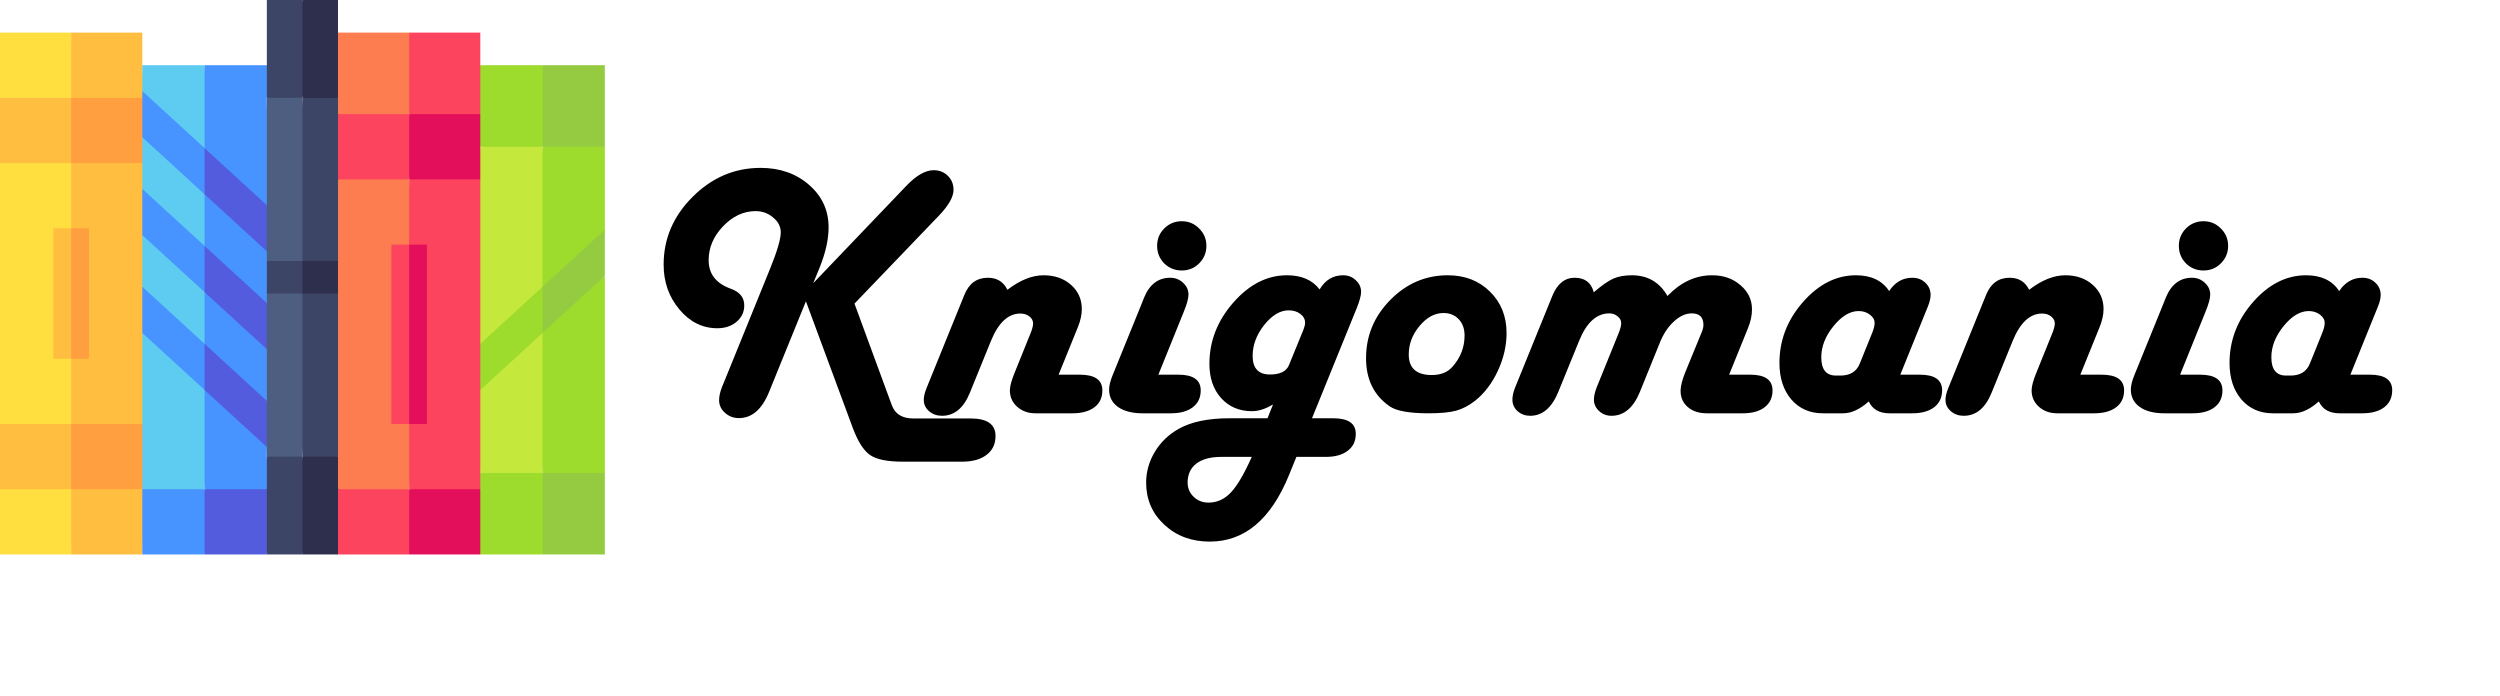 <svg width="248" height="69" viewBox="0 0 248 69" fill="none" xmlns="http://www.w3.org/2000/svg">
<path d="M47.647 14.559L46.471 31.544L47.647 46.912L50.735 48.529L53.824 46.912L55 31.544L53.824 14.559L50.735 13.48L47.647 14.559Z" fill="#C4E83B"/>
<path d="M60 14.559L56.912 12.941L53.824 14.559V46.912L56.912 48.529L60 46.912C60 44.841 60 29.473 60 27.5L58.784 25.739L60 22.785V14.559Z" fill="#9DDB2C"/>
<path d="M47.647 55H53.824L55 50.956L53.824 46.912C51.765 46.912 49.705 46.912 47.647 46.912L46.471 50.956L47.647 55Z" fill="#9DDB2C"/>
<path d="M60 55C60 52.822 60 48.18 60 46.912C57.942 46.912 55.882 46.912 53.824 46.912V55H56.912H60Z" fill="#95CB40"/>
<path d="M47.647 14.559H53.824L56.471 10.515L53.824 6.471C51.765 6.471 49.705 6.471 47.647 6.471L46.471 10.515L47.647 14.559Z" fill="#9DDB2C"/>
<path d="M60 14.559C60 12.381 60 7.739 60 6.471C57.942 6.471 55.882 6.471 53.824 6.471V14.559H60Z" fill="#95CB40"/>
<path d="M47.647 34.109L46.471 36.397L47.647 38.685L53.824 33.024L55 30.735L53.824 28.447C53.127 29.085 48.381 33.436 47.647 34.109Z" fill="#9DDB2C"/>
<path d="M60 22.785C59.304 23.423 54.557 27.774 53.824 28.447V33.024C54.52 32.385 59.266 28.035 60 27.362C60 25.761 60 24.386 60 22.785V22.785Z" fill="#95CB40"/>
<path d="M30 45.294L28.235 46.373L26.471 45.294L25.294 29.118L26.471 9.706L28.235 8.627L30 9.706L31.177 27.5L30 45.294Z" fill="#4D5E80"/>
<path d="M33.529 45.294L31.765 46.373L30 45.294C30 43.318 30 11.682 30 9.706L31.765 8.627L33.529 9.706L34.706 27.5L33.529 45.294Z" fill="#3D4566"/>
<path d="M30 9.706H26.471L25.294 7.98L26.471 6.471V0H30L31.177 4.853L30 9.706Z" fill="#3D4566"/>
<path d="M33.529 9.706H30C30 8.532 30 1.182 30 0H33.529V3.235L34.706 6.201L33.529 9.706Z" fill="#2E2E4D"/>
<path d="M30 29.118C28.766 29.118 27.705 29.118 26.471 29.118L25.294 27.5L26.471 25.882H30L31.177 27.5L30 29.118Z" fill="#3D4566"/>
<path d="M33.529 29.118C32.295 29.118 31.234 29.118 30 29.118C30 27.986 30 27.014 30 25.882H33.529L34.706 27.5L33.529 29.118Z" fill="#2E2E4D"/>
<path d="M30 55C28.766 55 27.705 55 26.471 55L25.294 50.147L26.471 45.294H30L31.177 50.147L30 55Z" fill="#3D4566"/>
<path d="M33.529 55C32.295 55 31.234 55 30 55C30 53.826 30 46.476 30 45.294H33.529L34.706 50.147L33.529 55Z" fill="#2E2E4D"/>
<path d="M7.059 55C6.205 55 0.86 55 -1.52588e-05 55V48.529L1.176 45.294L-1.52588e-05 42.059C-1.52588e-05 41.329 -1.52588e-05 16.906 -1.52588e-05 16.177L1.176 13.265L-1.52588e-05 9.706V3.235H7.059L8.235 29.118L7.059 55Z" fill="#FFDF40"/>
<path d="M14.118 55C13.264 55 7.918 55 7.059 55C7.059 53.54 7.059 4.695 7.059 3.235H14.118V6.471L15.294 29.118L14.118 55Z" fill="#FFBE40"/>
<path d="M7.059 16.177C6.205 16.177 0.86 16.177 -1.52588e-05 16.177C-1.52588e-05 15.394 -1.52588e-05 10.494 -1.52588e-05 9.706H7.059L8.235 12.941L7.059 16.177Z" fill="#FFBE40"/>
<path d="M14.118 16.177C13.264 16.177 7.918 16.177 7.059 16.177C7.059 15.394 7.059 10.494 7.059 9.706H14.118L15.294 12.941L14.118 16.177Z" fill="#FF9F40"/>
<path d="M7.059 35.588C6.442 35.588 5.911 35.588 5.294 35.588C5.294 34.023 5.294 24.223 5.294 22.647H7.059L8.235 29.118L7.059 35.588Z" fill="#FFBE40"/>
<path d="M8.824 35.588C8.206 35.588 7.676 35.588 7.059 35.588C7.059 34.023 7.059 24.223 7.059 22.647H8.824V35.588Z" fill="#FF9F40"/>
<path d="M7.059 48.529C6.205 48.529 0.86 48.529 -1.52588e-05 48.529C-1.52588e-05 47.747 -1.52588e-05 42.847 -1.52588e-05 42.059H7.059L8.235 45.294L7.059 48.529Z" fill="#FFBE40"/>
<path d="M14.118 48.529C13.264 48.529 7.918 48.529 7.059 48.529C7.059 47.747 7.059 42.847 7.059 42.059H14.118L15.294 45.294L14.118 48.529Z" fill="#FF9F40"/>
<path d="M14.118 6.471V9.035L15.294 11.512L14.118 13.612V18.741L15.294 21.218L14.118 23.321V28.447L15.294 31.045L14.118 33.024V48.529L17.206 49.608L20.294 48.529L21.471 27.5L20.294 6.471C18.236 6.471 16.176 6.471 14.118 6.471Z" fill="#5ECBF1"/>
<path d="M26.471 6.471C24.412 6.471 22.352 6.471 20.294 6.471V48.529L23.382 49.608L26.471 48.529V44.347L25.294 41.924L26.471 39.77V34.641L25.294 32.191L26.471 30.064C26.471 28.433 26.471 26.567 26.471 24.936L25.294 22.27L26.471 20.359V6.471Z" fill="#4793FF"/>
<path d="M14.118 55H20.294L21.471 51.765L20.294 48.529C18.236 48.529 16.176 48.529 14.118 48.529V55Z" fill="#4793FF"/>
<path d="M26.471 55C26.471 54.217 26.471 49.317 26.471 48.529C24.412 48.529 22.352 48.529 20.294 48.529V55H26.471Z" fill="#525CDD"/>
<path d="M14.118 13.612L20.294 19.274L21.471 16.985L20.294 14.697C19.598 14.058 14.851 9.708 14.118 9.035V13.612Z" fill="#4793FF"/>
<path d="M26.471 24.936C26.471 23.334 26.471 21.96 26.471 20.359C25.774 19.72 21.028 15.37 20.294 14.697V19.274C20.991 19.912 25.737 24.263 26.471 24.936Z" fill="#525CDD"/>
<path d="M14.118 23.318C14.814 23.956 19.56 28.307 20.294 28.98L21.471 26.691L20.294 24.403C19.598 23.764 14.851 19.414 14.118 18.741V23.318Z" fill="#4793FF"/>
<path d="M26.471 34.641C26.471 33.04 26.471 31.666 26.471 30.064C25.774 29.426 21.028 25.076 20.294 24.403V28.98C20.991 29.618 25.737 33.969 26.471 34.641Z" fill="#525CDD"/>
<path d="M14.118 33.024L20.294 38.685L21.471 36.397L20.294 34.109C19.598 33.47 14.851 29.12 14.118 28.447V33.024Z" fill="#4793FF"/>
<path d="M26.471 44.347C26.471 42.746 26.471 41.371 26.471 39.77C25.774 39.132 21.028 34.781 20.294 34.109V38.685C20.991 39.324 25.737 43.675 26.471 44.347Z" fill="#525CDD"/>
<path d="M40.588 48.529L37.059 49.608L33.529 48.529C33.529 46.824 33.529 19.5 33.529 17.794L37.059 16.716L40.588 17.794L41.765 33.162L40.588 48.529Z" fill="#FD7C50"/>
<path d="M47.647 48.529L44.118 49.608L40.588 48.529C40.588 46.824 40.588 19.5 40.588 17.794L44.118 16.716L47.647 17.794V48.529Z" fill="#FD445F"/>
<path d="M40.588 17.794C39.734 17.794 34.389 17.794 33.529 17.794C33.529 17.011 33.529 12.111 33.529 11.323L37.059 10.245L40.588 11.323L41.765 14.559L40.588 17.794Z" fill="#FD445F"/>
<path d="M47.647 17.794C46.793 17.794 41.448 17.794 40.588 17.794C40.588 17.011 40.588 12.111 40.588 11.323L44.118 10.245L47.647 11.323V17.794Z" fill="#E30F5A"/>
<path d="M40.588 11.323C39.734 11.323 34.389 11.323 33.529 11.323C33.529 9.146 33.529 4.504 33.529 3.235H40.588L41.765 7.279L40.588 11.323Z" fill="#FD7C50"/>
<path d="M47.647 11.323C46.793 11.323 41.448 11.323 40.588 11.323C40.588 9.146 40.588 4.504 40.588 3.235H47.647V11.323Z" fill="#FD445F"/>
<path d="M40.588 55C39.734 55 34.389 55 33.529 55C33.529 54.217 33.529 49.317 33.529 48.529H40.588L41.765 51.765L40.588 55Z" fill="#FD445F"/>
<path d="M47.647 55C46.793 55 41.448 55 40.588 55C40.588 54.217 40.588 49.317 40.588 48.529H47.647V55Z" fill="#E30F5A"/>
<path d="M40.588 42.059C39.971 42.059 39.441 42.059 38.824 42.059C38.824 41.557 38.824 24.766 38.824 24.265H40.588L41.765 33.162L40.588 42.059Z" fill="#FD445F"/>
<path d="M42.353 42.059C41.736 42.059 41.205 42.059 40.588 42.059C40.588 41.557 40.588 24.766 40.588 24.265H42.353V42.059Z" fill="#E30F5A"/>
<path d="M84.764 30.119L88.473 40.209C88.801 41.076 89.504 41.51 90.582 41.51H96.277C97.93 41.51 98.756 42.09 98.756 43.25C98.756 44.047 98.463 44.668 97.877 45.113C97.291 45.57 96.477 45.799 95.434 45.799H89.598C88.051 45.799 86.961 45.582 86.328 45.148C85.695 44.727 85.121 43.836 84.606 42.477L79.947 29.891L76.309 38.838C75.606 40.596 74.603 41.475 73.303 41.475C72.764 41.475 72.301 41.299 71.914 40.947C71.527 40.596 71.334 40.18 71.334 39.699C71.334 39.312 71.434 38.867 71.633 38.363L71.844 37.853L76.414 26.604C77.106 24.893 77.451 23.709 77.451 23.053C77.451 22.479 77.199 21.986 76.695 21.576C76.203 21.154 75.623 20.943 74.955 20.943C73.76 20.943 72.682 21.447 71.721 22.455C70.772 23.451 70.297 24.57 70.297 25.812C70.297 27.172 71.029 28.115 72.494 28.643C73.385 28.959 73.83 29.51 73.83 30.295C73.83 30.951 73.572 31.496 73.057 31.93C72.553 32.352 71.92 32.562 71.158 32.562C69.693 32.562 68.439 31.941 67.397 30.699C66.353 29.457 65.832 27.975 65.832 26.252C65.832 23.686 66.787 21.447 68.697 19.537C70.619 17.615 72.869 16.654 75.447 16.654C77.369 16.654 78.975 17.217 80.264 18.342C81.553 19.467 82.197 20.873 82.197 22.561C82.197 23.756 81.893 25.104 81.283 26.604L80.668 28.098L89.897 18.447C90.893 17.404 91.801 16.883 92.621 16.883C93.184 16.883 93.652 17.07 94.027 17.445C94.402 17.809 94.59 18.271 94.59 18.834C94.59 19.525 94.115 20.369 93.166 21.365L84.764 30.119ZM105.014 37.168H107.123C108.611 37.168 109.355 37.69 109.355 38.732C109.355 39.447 109.092 40.004 108.564 40.402C108.037 40.801 107.311 41 106.385 41H102.711C101.996 41 101.393 40.783 100.9 40.35C100.42 39.916 100.18 39.371 100.18 38.715C100.18 38.316 100.344 37.719 100.672 36.922L102.219 33.09C102.383 32.691 102.471 32.369 102.482 32.123C102.494 31.842 102.377 31.602 102.131 31.402C101.896 31.203 101.592 31.104 101.217 31.104C100.01 31.104 99.037 32.012 98.299 33.828L96.225 38.926C95.603 40.473 94.678 41.246 93.447 41.246C92.943 41.246 92.516 41.094 92.164 40.789C91.812 40.484 91.637 40.109 91.637 39.664C91.637 39.336 91.731 38.943 91.918 38.486L92.111 38.012L95.662 29.258C96.119 28.121 96.898 27.553 98 27.553C98.902 27.553 99.547 27.951 99.934 28.748C101.188 27.787 102.383 27.307 103.52 27.307C104.621 27.307 105.529 27.623 106.244 28.256C106.959 28.889 107.316 29.691 107.316 30.664C107.316 31.203 107.188 31.795 106.93 32.44L105.014 37.168ZM114.91 37.168H116.896C118.373 37.168 119.111 37.69 119.111 38.732C119.111 39.447 118.848 40.004 118.32 40.402C117.805 40.801 117.078 41 116.141 41H113.346C112.314 41 111.5 40.789 110.902 40.367C110.316 39.945 110.023 39.371 110.023 38.645C110.023 38.258 110.146 37.766 110.393 37.168L113.293 30.031L113.486 29.539C114.025 28.215 114.893 27.553 116.088 27.553C116.58 27.553 117.002 27.717 117.354 28.045C117.717 28.373 117.898 28.766 117.898 29.223C117.898 29.598 117.74 30.172 117.424 30.945L114.91 37.168ZM117.23 21.945C117.91 21.945 118.484 22.186 118.953 22.666C119.434 23.135 119.674 23.709 119.674 24.389C119.674 25.068 119.434 25.648 118.953 26.129C118.484 26.598 117.91 26.832 117.23 26.832C116.551 26.832 115.971 26.598 115.49 26.129C115.021 25.648 114.787 25.068 114.787 24.389C114.787 23.709 115.021 23.135 115.49 22.666C115.971 22.186 116.551 21.945 117.23 21.945ZM130.15 41.492H132.26C133.748 41.492 134.492 42.008 134.492 43.039C134.492 43.754 134.229 44.31 133.701 44.709C133.174 45.119 132.447 45.324 131.521 45.324H128.604L127.865 47.135C126.072 51.529 123.453 53.727 120.008 53.727C118.203 53.727 116.703 53.17 115.508 52.057C114.301 50.943 113.697 49.549 113.697 47.873C113.697 46.783 113.99 45.758 114.576 44.797C115.15 43.848 115.941 43.092 116.949 42.529C118.191 41.838 119.861 41.492 121.959 41.492H125.738L126.283 40.121C125.545 40.566 124.848 40.789 124.191 40.789C122.938 40.789 121.918 40.355 121.133 39.488C120.359 38.621 119.973 37.49 119.973 36.096C119.973 33.846 120.764 31.818 122.346 30.014C123.928 28.209 125.703 27.307 127.672 27.307C129.113 27.307 130.191 27.775 130.906 28.713C131.457 27.775 132.236 27.307 133.244 27.307C133.736 27.307 134.152 27.471 134.492 27.799C134.844 28.115 135.02 28.502 135.02 28.959C135.02 29.322 134.867 29.879 134.562 30.629L130.15 41.492ZM127.865 36.219L129.289 32.738C129.406 32.445 129.465 32.205 129.465 32.018C129.465 31.666 129.307 31.373 128.99 31.139C128.686 30.904 128.299 30.787 127.83 30.787C126.986 30.787 126.178 31.273 125.404 32.246C124.643 33.207 124.262 34.227 124.262 35.305C124.262 36.535 124.836 37.15 125.984 37.15C126.98 37.15 127.607 36.84 127.865 36.219ZM124.174 45.324H121.133C120.078 45.324 119.258 45.547 118.672 45.992C118.098 46.438 117.811 47.065 117.811 47.873C117.811 48.424 118.01 48.893 118.408 49.279C118.807 49.666 119.299 49.859 119.885 49.859C120.729 49.859 121.467 49.525 122.1 48.857C122.732 48.19 123.424 47.012 124.174 45.324ZM143.615 27.307C145.314 27.307 146.709 27.846 147.799 28.924C148.9 30.002 149.451 31.373 149.451 33.037C149.451 34.291 149.164 35.539 148.59 36.781C148.016 38.012 147.271 38.996 146.357 39.734C145.748 40.215 145.115 40.549 144.459 40.736C143.814 40.912 142.906 41 141.734 41C139.824 41 138.535 40.772 137.867 40.315C136.297 39.236 135.512 37.643 135.512 35.533C135.512 33.307 136.314 31.379 137.92 29.75C139.525 28.121 141.424 27.307 143.615 27.307ZM143.193 31.051C142.326 31.051 141.535 31.479 140.82 32.334C140.105 33.19 139.748 34.133 139.748 35.164C139.748 36.523 140.51 37.203 142.033 37.203C142.924 37.203 143.609 36.928 144.09 36.377C144.887 35.475 145.285 34.443 145.285 33.283C145.285 32.615 145.092 32.076 144.705 31.666C144.318 31.256 143.814 31.051 143.193 31.051ZM171.529 37.168H173.621C175.098 37.168 175.836 37.69 175.836 38.732C175.836 39.447 175.572 40.004 175.045 40.402C174.529 40.801 173.809 41 172.883 41H169.314C168.541 41 167.914 40.795 167.434 40.385C166.953 39.975 166.713 39.435 166.713 38.768C166.713 38.31 166.871 37.69 167.188 36.904L168.84 32.879C168.934 32.645 168.98 32.428 168.98 32.228C168.98 31.467 168.594 31.086 167.82 31.086C167.223 31.086 166.631 31.355 166.045 31.895C165.459 32.434 164.99 33.148 164.639 34.039L162.67 38.891C162.025 40.461 161.088 41.246 159.857 41.246C159.377 41.246 158.967 41.088 158.627 40.772C158.287 40.455 158.117 40.08 158.117 39.647C158.117 39.307 158.205 38.908 158.381 38.451L158.574 37.977L160.561 33.072C160.736 32.639 160.824 32.299 160.824 32.053C160.824 31.795 160.707 31.572 160.473 31.385C160.238 31.186 159.963 31.086 159.646 31.086C158.381 31.086 157.379 32 156.641 33.828L154.584 38.873C153.939 40.455 153.008 41.246 151.789 41.246C151.309 41.246 150.893 41.094 150.541 40.789C150.201 40.473 150.031 40.092 150.031 39.647C150.031 39.295 150.119 38.897 150.295 38.451L150.488 37.977L153.986 29.363C154.479 28.156 155.217 27.553 156.201 27.553C157.221 27.553 157.854 28.033 158.1 28.994C158.896 28.314 159.541 27.863 160.033 27.641C160.537 27.418 161.152 27.307 161.879 27.307C163.449 27.307 164.627 27.992 165.412 29.363C166.725 27.992 168.201 27.307 169.842 27.307C170.967 27.307 171.904 27.635 172.654 28.291C173.416 28.936 173.797 29.732 173.797 30.682C173.797 31.279 173.668 31.895 173.41 32.527L171.529 37.168ZM188.51 37.168H190.443C191.92 37.168 192.658 37.684 192.658 38.715C192.658 39.43 192.395 39.992 191.867 40.402C191.34 40.801 190.613 41 189.688 41H187.438C186.43 41 185.744 40.607 185.381 39.822C184.502 40.607 183.652 41 182.832 41H180.828C179.539 41 178.496 40.543 177.699 39.629C176.914 38.703 176.521 37.496 176.521 36.008C176.521 33.758 177.295 31.748 178.842 29.979C180.4 28.197 182.158 27.307 184.115 27.307C185.615 27.307 186.711 27.828 187.402 28.871C187.988 27.992 188.756 27.553 189.705 27.553C190.221 27.553 190.648 27.717 190.988 28.045C191.34 28.373 191.516 28.777 191.516 29.258C191.516 29.586 191.422 29.979 191.234 30.436L191.041 30.91L188.51 37.168ZM182.129 37.256H182.568C183.529 37.256 184.168 36.863 184.484 36.078L185.715 33.037C185.879 32.639 185.961 32.305 185.961 32.035C185.961 31.719 185.803 31.443 185.486 31.209C185.182 30.975 184.812 30.857 184.379 30.857C183.523 30.857 182.691 31.355 181.883 32.352C181.074 33.348 180.67 34.379 180.67 35.445C180.67 36.652 181.156 37.256 182.129 37.256ZM206.369 37.168H208.479C209.967 37.168 210.711 37.69 210.711 38.732C210.711 39.447 210.447 40.004 209.92 40.402C209.393 40.801 208.666 41 207.74 41H204.066C203.352 41 202.748 40.783 202.256 40.35C201.775 39.916 201.535 39.371 201.535 38.715C201.535 38.316 201.699 37.719 202.027 36.922L203.574 33.09C203.738 32.691 203.826 32.369 203.838 32.123C203.85 31.842 203.732 31.602 203.486 31.402C203.252 31.203 202.947 31.104 202.572 31.104C201.365 31.104 200.393 32.012 199.654 33.828L197.58 38.926C196.959 40.473 196.033 41.246 194.803 41.246C194.299 41.246 193.871 41.094 193.52 40.789C193.168 40.484 192.992 40.109 192.992 39.664C192.992 39.336 193.086 38.943 193.273 38.486L193.467 38.012L197.018 29.258C197.475 28.121 198.254 27.553 199.355 27.553C200.258 27.553 200.902 27.951 201.289 28.748C202.543 27.787 203.738 27.307 204.875 27.307C205.977 27.307 206.885 27.623 207.6 28.256C208.314 28.889 208.672 29.691 208.672 30.664C208.672 31.203 208.543 31.795 208.285 32.44L206.369 37.168ZM216.266 37.168H218.252C219.729 37.168 220.467 37.69 220.467 38.732C220.467 39.447 220.203 40.004 219.676 40.402C219.16 40.801 218.434 41 217.496 41H214.701C213.67 41 212.855 40.789 212.258 40.367C211.672 39.945 211.379 39.371 211.379 38.645C211.379 38.258 211.502 37.766 211.748 37.168L214.648 30.031L214.842 29.539C215.381 28.215 216.248 27.553 217.443 27.553C217.936 27.553 218.357 27.717 218.709 28.045C219.072 28.373 219.254 28.766 219.254 29.223C219.254 29.598 219.096 30.172 218.779 30.945L216.266 37.168ZM218.586 21.945C219.266 21.945 219.84 22.186 220.309 22.666C220.789 23.135 221.029 23.709 221.029 24.389C221.029 25.068 220.789 25.648 220.309 26.129C219.84 26.598 219.266 26.832 218.586 26.832C217.906 26.832 217.326 26.598 216.846 26.129C216.377 25.648 216.143 25.068 216.143 24.389C216.143 23.709 216.377 23.135 216.846 22.666C217.326 22.186 217.906 21.945 218.586 21.945ZM233.158 37.168H235.092C236.568 37.168 237.307 37.684 237.307 38.715C237.307 39.43 237.043 39.992 236.516 40.402C235.988 40.801 235.262 41 234.336 41H232.086C231.078 41 230.393 40.607 230.029 39.822C229.15 40.607 228.301 41 227.48 41H225.477C224.188 41 223.145 40.543 222.348 39.629C221.562 38.703 221.17 37.496 221.17 36.008C221.17 33.758 221.943 31.748 223.49 29.979C225.049 28.197 226.807 27.307 228.764 27.307C230.264 27.307 231.359 27.828 232.051 28.871C232.637 27.992 233.404 27.553 234.354 27.553C234.869 27.553 235.297 27.717 235.637 28.045C235.988 28.373 236.164 28.777 236.164 29.258C236.164 29.586 236.07 29.979 235.883 30.436L235.689 30.91L233.158 37.168ZM226.777 37.256H227.217C228.178 37.256 228.816 36.863 229.133 36.078L230.363 33.037C230.527 32.639 230.609 32.305 230.609 32.035C230.609 31.719 230.451 31.443 230.135 31.209C229.83 30.975 229.461 30.857 229.027 30.857C228.172 30.857 227.34 31.355 226.531 32.352C225.723 33.348 225.318 34.379 225.318 35.445C225.318 36.652 225.805 37.256 226.777 37.256Z" fill="black"/>
</svg>
